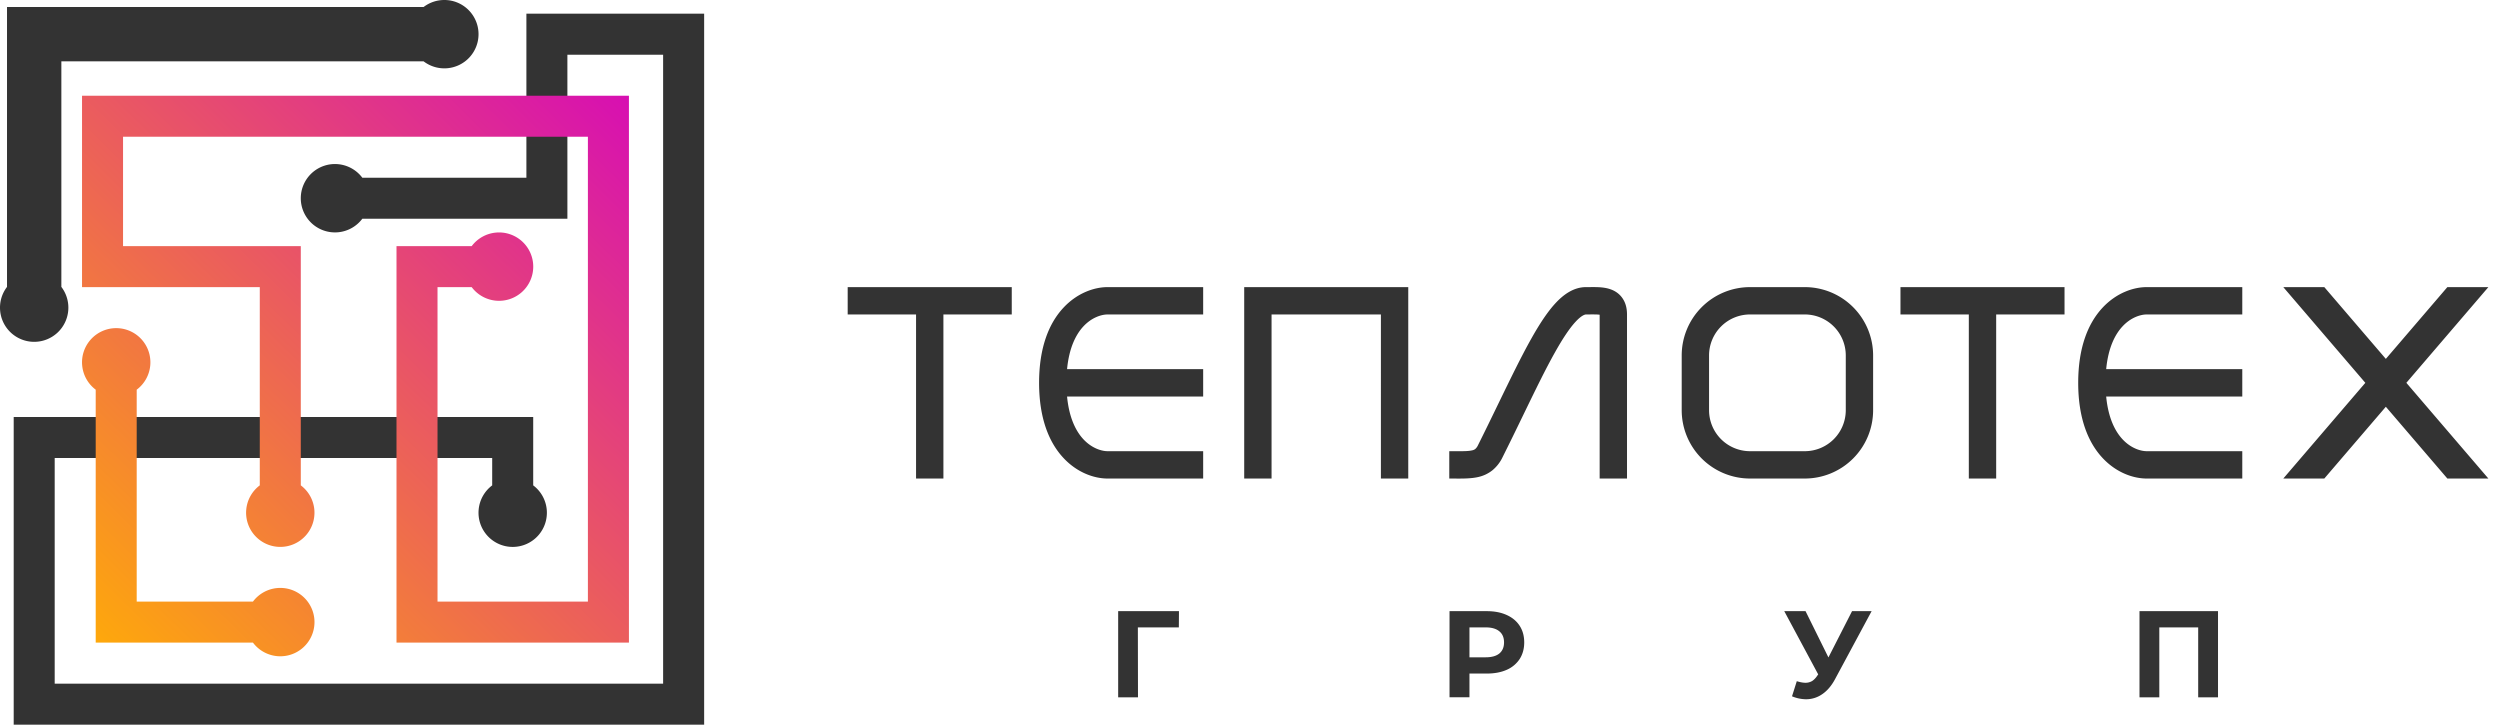 <svg width="138" height="40" fill="none" xmlns="http://www.w3.org/2000/svg"><path d="M65.072 34.633H62.81l.007 3.858h-1.094v-4.755h3.356l-.007.897zm17-.897c.42 0 .785.07 1.093.21.313.14.553.34.72.598.168.258.252.564.252.917 0 .349-.084.654-.252.917a1.628 1.628 0 01-.72.598c-.308.136-.672.204-1.093.204h-.958v1.31h-1.1v-4.754h2.058zm-.062 2.547c.331 0 .582-.07.754-.21.173-.145.259-.35.259-.612 0-.267-.086-.47-.258-.611-.173-.145-.424-.218-.755-.218h-.896v1.651h.896zm21.303-2.547l-2.024 3.763c-.195.362-.43.636-.706.822a1.548 1.548 0 01-.89.278 2.05 2.05 0 01-.774-.163l.264-.835c.19.059.35.088.476.088a.716.716 0 00.367-.095c.108-.068.208-.172.299-.313l.04-.054-1.874-3.491h1.175l1.263 2.554 1.304-2.554h1.08zm19.121 0v4.755h-1.094v-3.858h-2.146v3.858H118.1v-4.755h4.334z" fill="#333"/><path fill-rule="evenodd" clip-rule="evenodd" d="M52.075 17.358h3.774V15.85h-9.057v1.51h3.774v9.056h1.51V17.36zm9.057-1.509c-.706 0-1.663.308-2.44 1.148-.788.85-1.334 2.182-1.334 4.135 0 1.953.546 3.285 1.334 4.135.776.84 1.734 1.148 2.44 1.148h5.283v-1.51h-5.283c-.3 0-.852-.144-1.333-.663-.394-.426-.782-1.15-.897-2.355h7.513v-1.51h-7.513c.115-1.205.503-1.93.897-2.355.481-.52 1.032-.663 1.333-.663h5.283v-1.51h-5.283zm7.548 0h9.056v10.566h-1.51V17.36H70.19v9.056h-1.51V15.85zm20.878.609c.192.276.253.595.253.9v9.056l-1.51.001v-9.043a2.047 2.047 0 00-.19-.013 8.75 8.75 0 00-.34-.002l-.224.002c-.054 0-.242.038-.587.415-.33.36-.697.912-1.113 1.653-.541.961-1.115 2.145-1.764 3.483-.356.735-.735 1.516-1.144 2.333a2.11 2.11 0 01-.564.722 1.918 1.918 0 01-.775.366c-.399.092-.882.089-1.344.085H80v-1.51h.32c.466.002.728.003.938-.046a.415.415 0 00.175-.074.624.624 0 00.156-.218c.385-.77.753-1.528 1.105-2.255.665-1.37 1.275-2.627 1.837-3.626.432-.769.867-1.443 1.316-1.933.433-.472 1-.905 1.7-.905h.175c.143-.002.3-.003.436.001.2.006.444.025.68.098.249.076.522.225.72.51zm-1.263.818zm11.328.082h-3.02a2.264 2.264 0 00-2.263 2.265v3.018a2.264 2.264 0 002.264 2.265h3.019a2.264 2.264 0 002.264-2.264v-3.02a2.264 2.264 0 00-2.264-2.264zm-3.02-1.509a3.774 3.774 0 00-3.773 3.774v3.018a3.774 3.774 0 003.774 3.774h3.019a3.773 3.773 0 003.773-3.773v-3.02a3.773 3.773 0 00-3.773-3.773h-3.02zm13.586 1.509h3.773V15.85h-9.056v1.51h3.773v9.056h1.51V17.36zm8.302-1.509c-.706 0-1.664.308-2.441 1.148-.787.85-1.333 2.182-1.333 4.135 0 1.953.546 3.285 1.333 4.135.777.84 1.735 1.148 2.441 1.148h5.283v-1.51h-5.283c-.301 0-.853-.144-1.333-.663-.395-.426-.782-1.15-.897-2.355h7.513v-1.51h-7.513c.115-1.205.502-1.93.897-2.355.48-.52 1.032-.663 1.333-.663h5.283v-1.51h-5.283zm13.207 6.604l-3.396 3.962h-2.264l4.528-5.283-4.528-5.283h2.264l3.396 3.962 3.396-3.962h2.264l-4.528 5.283 4.528 5.283h-2.264l-3.396-3.962zM26.415 1.887a1.887 1.887 0 01-3.031 1.5H3.387v12.45a1.887 1.887 0 11-3 0V.386h22.997a1.887 1.887 0 013.031 1.5zM38.868.755h-9.811V9.81H20a1.887 1.887 0 100 2.264h11.32V3.02h5.284v34.717H3.019V25.283h24.15v1.51a1.887 1.887 0 102.264 0v-3.774H.756V40h38.113V.755z" fill="#333"/><path fill-rule="evenodd" clip-rule="evenodd" d="M34.717 5.283H4.528v10.566h9.812v10.943a1.887 1.887 0 102.264 0V13.585H6.792V7.547h25.66v25.66h-8.301V15.85h1.887a1.887 1.887 0 100-2.264h-4.151v21.887h12.83V5.283zM7.547 21.51a1.887 1.887 0 10-2.264 0v13.962h8.68a1.887 1.887 0 100-2.264H7.546V21.51z" fill="url(#paint0_linear)"/><defs><linearGradient id="paint0_linear" x1="34.717" y1="5.283" x2="4.528" y2="36.226" gradientUnits="userSpaceOnUse"><stop stop-color="#D70FB2"/><stop offset="1" stop-color="#FFAC07"/></linearGradient></defs></svg>